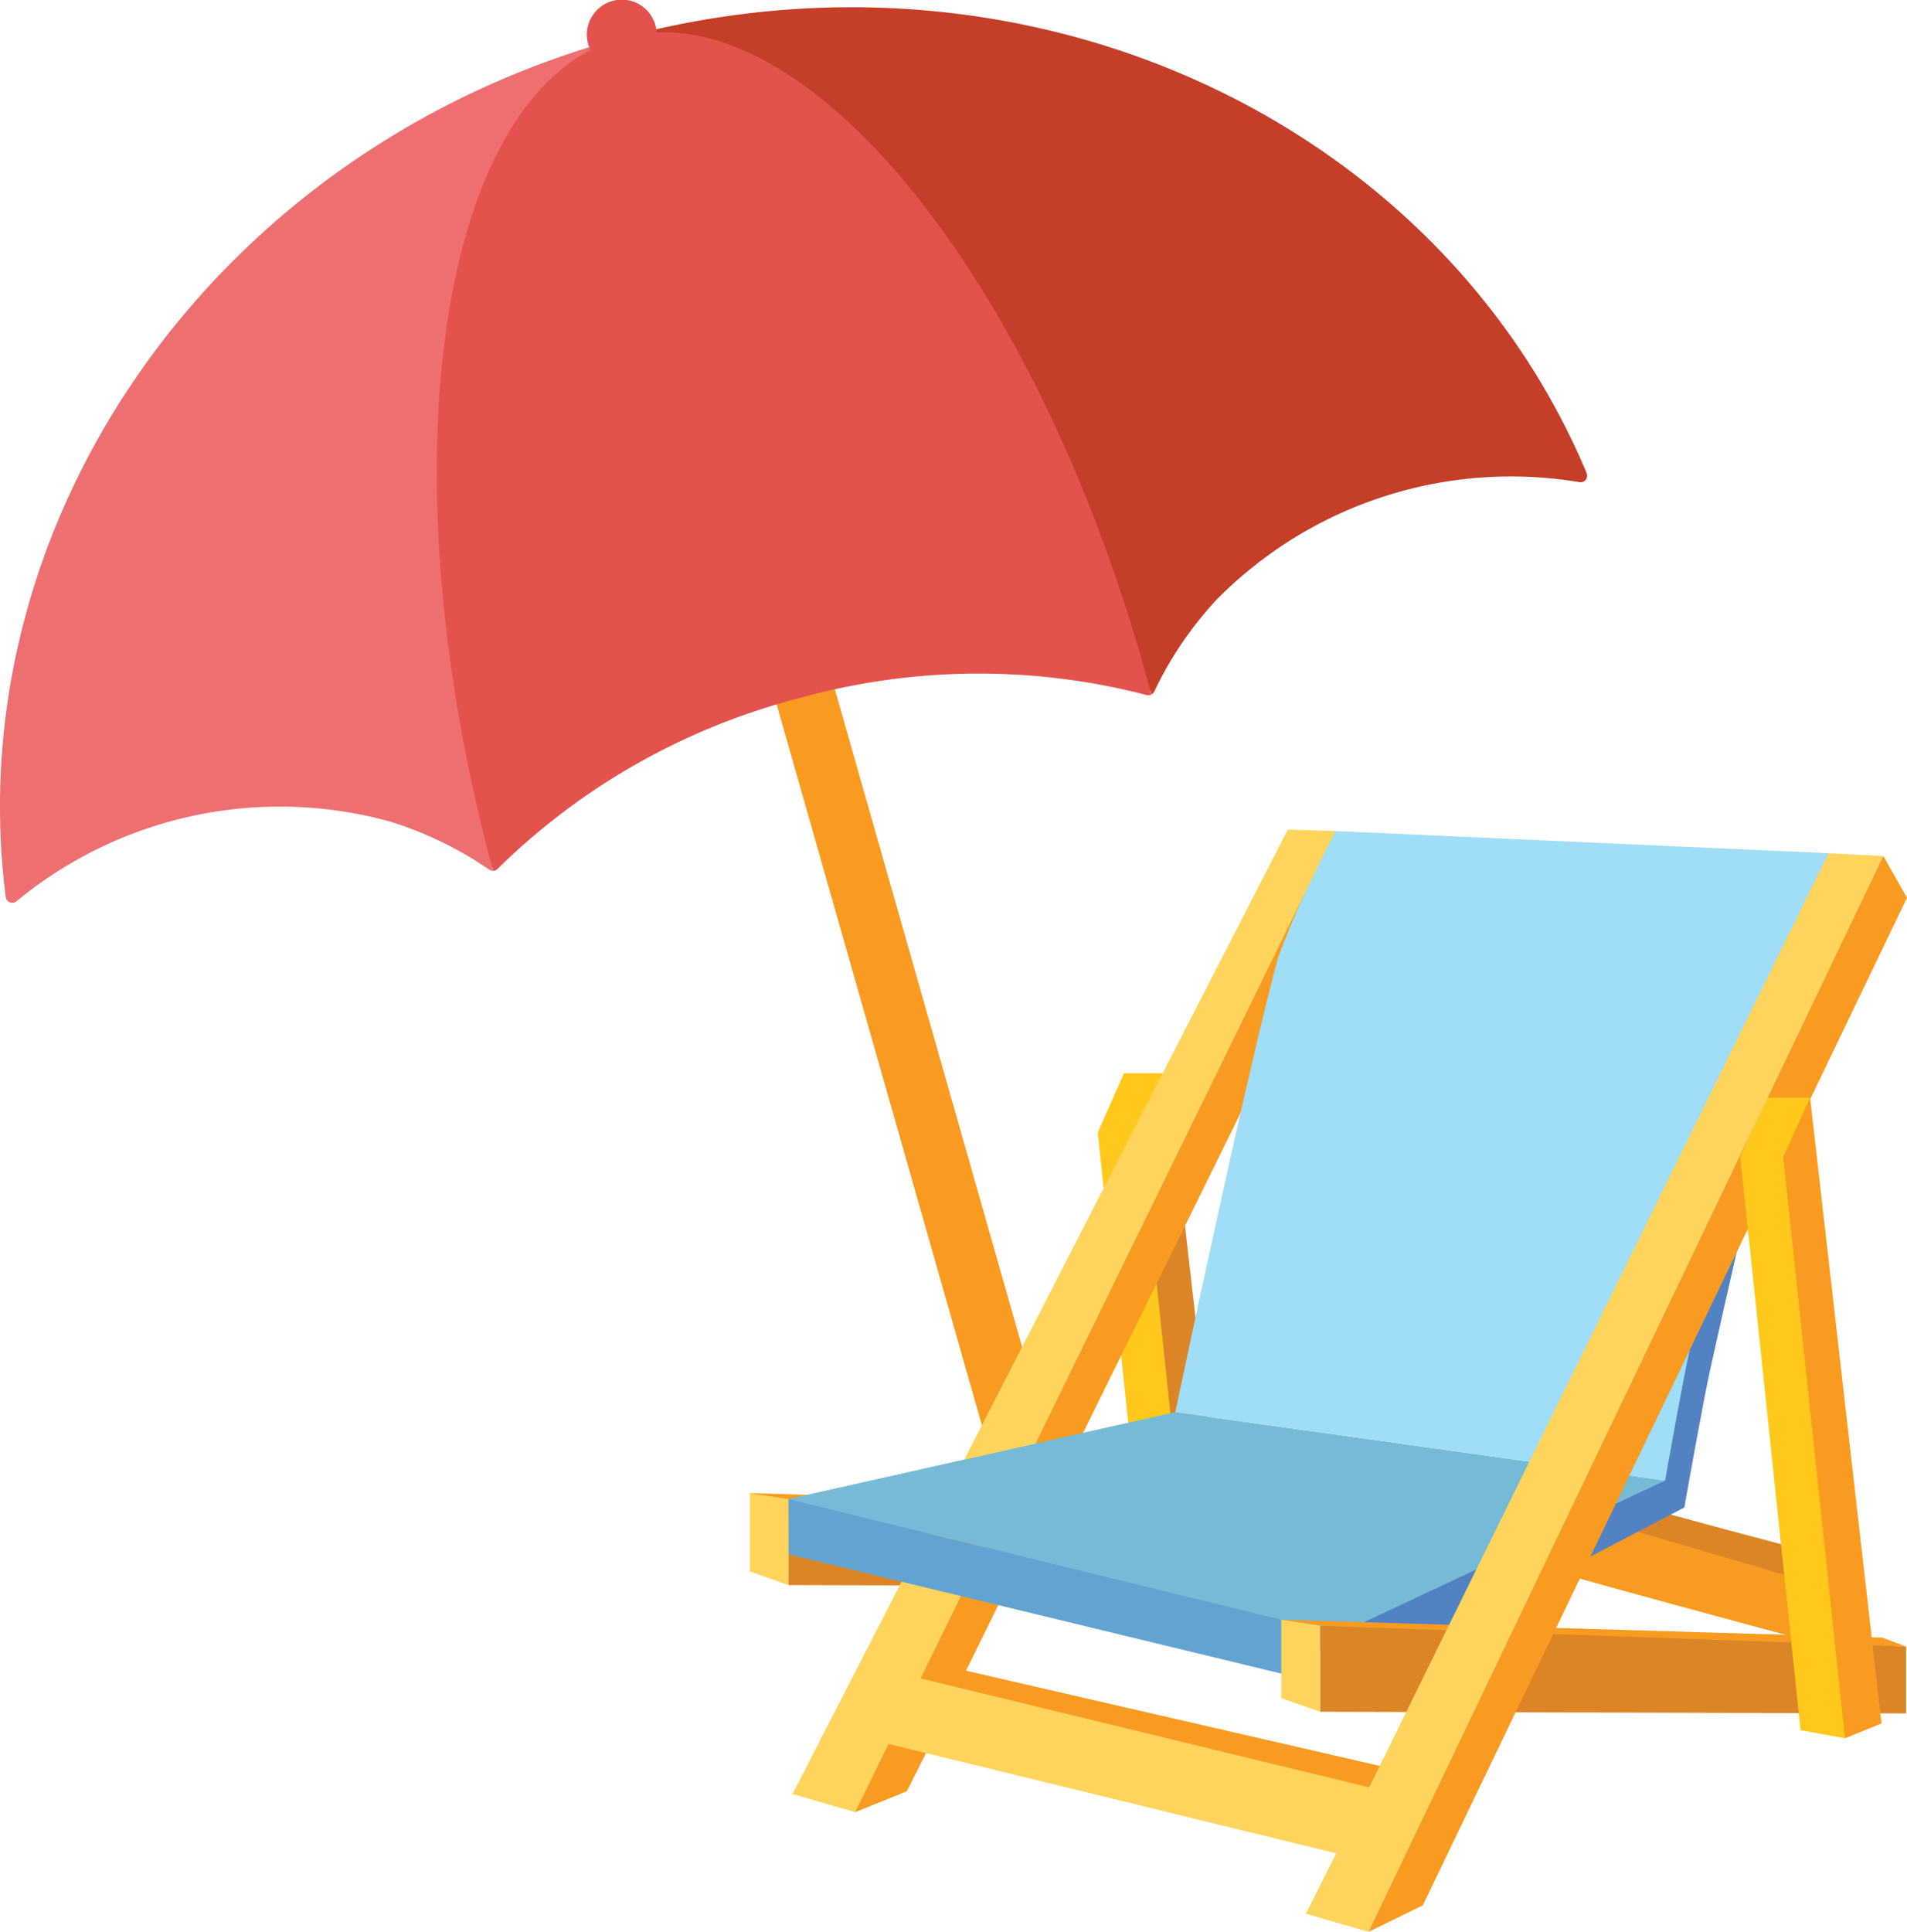 <svg xmlns="http://www.w3.org/2000/svg" viewBox="0 0 54.309 55"><title>on-retirement</title><rect x="7.161" y="26.483" width="35.868" height="1.712" transform="matrix(0.274, 0.962, -0.962, 0.274, 44.508, -4.289)" style="fill:#f99b21"/><path d="M46.959,42.936c.073.055,4.365,1.187,4.365,1.187l.164.913-6.446-1.15Z" style="fill:#dc8527"/><path d="M43.6,44.525c.256.146,7.761,2.155,7.761,2.155l.267-1.608-7.115-2.081Z" style="fill:#f99b21"/><polygon points="33.251 30.557 32.01 30.557 31.262 32.243 32.495 43.954 33.726 43.984 33.251 30.557" style="fill:#ffc81a"/><polygon points="33.251 30.557 34.832 44.396 33.779 44.48 32.485 32.243 33.251 30.557" style="fill:#dc8527"/><polygon points="22.477 43.679 21.353 42.51 38.989 43.024 39.859 43.271 22.477 43.679" style="fill:#f99b21"/><polygon points="22.458 42.68 39.859 43.271 39.859 45.175 22.458 45.128 22.031 43.967 22.458 42.68" style="fill:#dc8527"/><polygon points="40.732 50.606 27.51 47.566 38.934 24.37 38.025 23.662 25.015 47.492 24.353 51.592 25.825 50.998 27.036 48.597 39.819 51.482 40.732 50.606" style="fill:#f99b21"/><polygon points="38.194 47.154 22.458 42.68 33.471 40.207 47.421 42.151 38.194 47.154" style="fill:#76bbd6"/><path d="M47.421,42.151l-13.95-1.945s2.058-9.784,2.939-12.984a32.359,32.359,0,0,1,1.616-3.561l14.052.63Z" style="fill:#a0ddf7"/><path d="M38.162,48.044l9.806-5.126s.523-2.965.74-3.944c.811-3.677,3.369-14.682,3.369-14.682s-3.024,10.131-3.835,13.559c-.252,1.065-.822,4.3-.822,4.3l-9.258,4.355Z" style="fill:#5382c2"/><polygon points="37.595 46.285 46.909 46.479 54.283 46.877 54.283 48.781 37.595 48.734 37.595 46.285" style="fill:#dc8527"/><polygon points="37.595 46.285 36.49 46.115 53.604 46.624 54.283 46.877 37.595 46.285" style="fill:#f99b21"/><polygon points="22.458 45.128 21.353 44.739 21.353 42.51 22.458 42.68 22.458 45.128" style="fill:#ffd45c"/><polygon points="38.974 55 40.519 54.247 54.309 25.559 53.635 24.37 48.146 34.097 38.974 55" style="fill:#f99b21"/><polygon points="51.549 31.251 50.308 31.251 49.56 32.937 51.278 49.258 52.542 49.49 51.549 31.251" style="fill:#ffc81a"/><polygon points="51.549 31.251 53.583 49.066 52.542 49.49 50.783 32.937 51.549 31.251" style="fill:#f99b21"/><polygon points="37.595 48.734 36.49 48.345 36.49 47.648 35.797 46.712 36.49 46.115 37.595 46.285 37.595 48.734" style="fill:#ffd45c"/><polygon points="52.077 24.292 38.992 50.886 26.217 47.784 38.025 23.662 36.676 23.617 22.569 51.077 24.353 51.592 25.303 49.65 38.052 52.765 37.191 54.485 38.974 55 53.635 24.37 52.077 24.292" style="fill:#ffd45c"/><polygon points="28.046 44.048 22.459 42.68 33.471 40.207 28.046 44.048" style="fill:#76bbd6"/><polygon points="36.49 47.648 22.462 44.253 22.458 42.68 36.49 46.115 36.49 47.648" style="fill:#62a4d1"/><path d="M17.734,1.07C6.176,4.167-1.208,14.763.163,25.539a.189.189,0,0,0,.3.126A11.78,11.78,0,0,1,11.1,23.388a10.386,10.386,0,0,1,2.834,1.372.189.189,0,0,0,.112.033c-.009-.032-.043-.067-.026-.1C21.648,11.647,12.558,2.457,17.734,1.07Z" style="fill:#ee6f70"/><path d="M17.734,1.07c5.176-1.387,3.945,9.72,15.029,18.6.027.022.017.067.026.1a.189.189,0,0,0,.085-.087,10.386,10.386,0,0,1,1.77-2.608,11.778,11.778,0,0,1,10.342-3.347.189.189,0,0,0,.2-.26C40.983,3.457,29.291-2.027,17.734,1.07Z" style="fill:#c43e28"/><path d="M18.7.923a.994.994,0,1,0-1.884.5c-4.448,2.333-5.732,12.323-2.8,23.268l.026.1a.187.187,0,0,0,.129-.055,19.032,19.032,0,0,1,8.6-4.862,19.031,19.031,0,0,1,9.882-.087.187.187,0,0,0,.135-.014l-.026-.1C29.831,8.729,23.723.719,18.7.923Z" style="fill:#e4524e"/></svg>